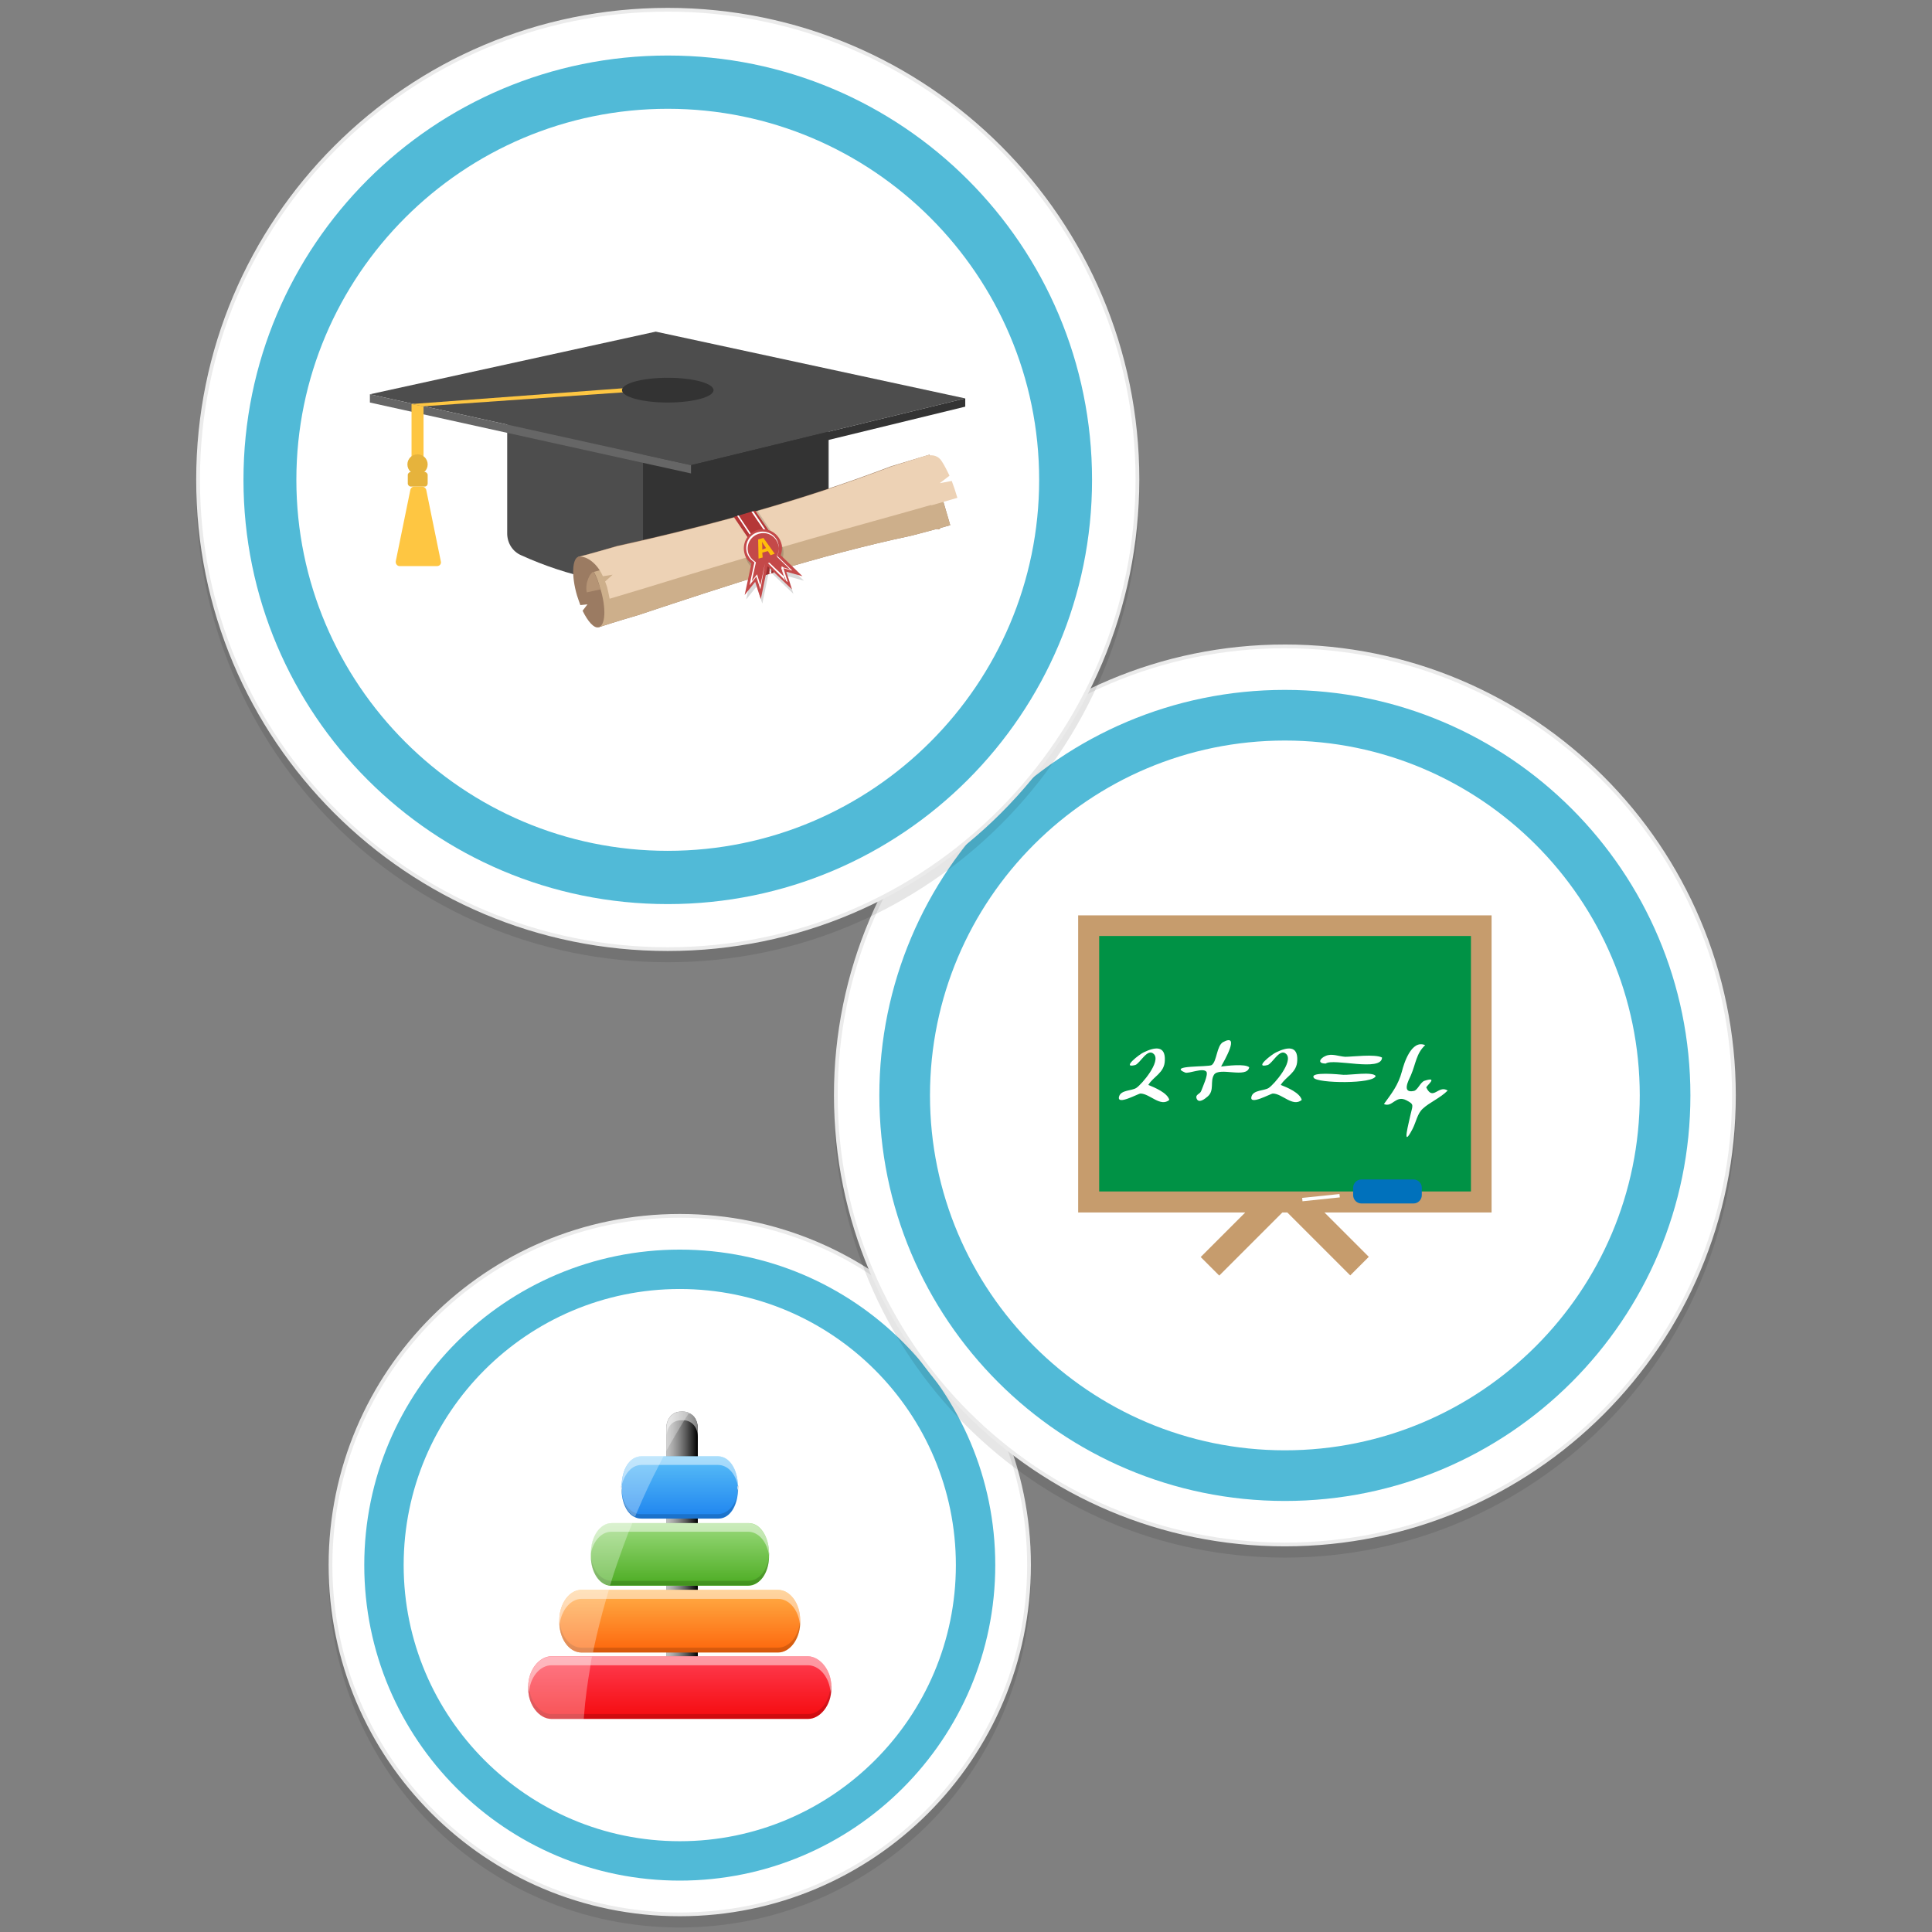 <svg xmlns="http://www.w3.org/2000/svg" viewBox="0 0 515 515"><rect x="0" y="0" width="515" height="515" fill="#808080" stroke="none"/><style>.st0{opacity:.1}.st1{fill-rule:evenodd;clip-rule:evenodd}.st2{fill:none;stroke:#000;stroke-miterlimit:10}.st3{fill-rule:evenodd;clip-rule:evenodd;fill:#fff}.st4{fill:none;stroke:#ebebeb;stroke-miterlimit:10}.st5{fill:#51bad7}.st6{fill:url(#SVGID_1_)}.st7{opacity:.6;fill:url(#SVGID_2_)}.st8{opacity:.51;fill:#fff}.st9{fill:url(#SVGID_3_)}.st10{opacity:.15}.st11{opacity:.48;fill:#fff}.st12{fill:url(#SVGID_4_)}.st13{fill:url(#SVGID_5_)}.st14{fill:url(#SVGID_6_)}.st15,.st16{fill:#fff}.st16{opacity:.3}.st17{fill:#c69c6d}.st18{fill:#009245}.st19{fill:#0071bc}.st20{fill:#4d4d4d}.st21{fill:#333}.st22{fill:#666}.st23{fill:#fec642}.st24{fill:#e6b33c}.st25{fill:#cdaf8b}.st26{fill:#9b7b62}.st27{fill:#edd2b5}.st28{fill:#b59475}.st29{fill:#b53737}.st30,.st31{fill-rule:evenodd;clip-rule:evenodd}.st30{opacity:.15}.st31{fill:#c44949}.st32{fill:#ffbf0b}</style><g class="st0"><path class="st1" d="M181.2 327.1c-51.4 0-93.1 41.7-93.1 93.1 0 51.4 41.7 93.1 93.1 93.1 51.4 0 93.1-41.7 93.1-93.1 0-51.4-41.6-93.1-93.1-93.1z"/><path class="st2" d="M181.2 327.1c-51.4 0-93.1 41.7-93.1 93.1 0 51.4 41.7 93.1 93.1 93.1 51.4 0 93.1-41.7 93.1-93.1 0-51.4-41.6-93.1-93.1-93.1z"/></g><path class="st3" d="M181.2 324.1c-51.4 0-93.1 41.7-93.1 93.1 0 51.4 41.7 93.1 93.1 93.1 51.4 0 93.1-41.7 93.1-93.1 0-51.4-41.6-93.1-93.1-93.1z"/><path class="st4" d="M181.2 324.1c-51.4 0-93.1 41.7-93.1 93.1 0 51.4 41.7 93.1 93.1 93.1 51.4 0 93.1-41.7 93.1-93.1 0-51.4-41.6-93.1-93.1-93.1z"/><path class="st5" d="M181.2 333.1c46.5 0 84.1 37.7 84.1 84.1 0 46.4-37.7 84.1-84.1 84.1-46.5 0-84.1-37.7-84.1-84.1 0-46.4 37.7-84.1 84.1-84.1zm0 157.7c40.6 0 73.6-33 73.6-73.6 0-40.6-33-73.6-73.6-73.6s-73.6 33-73.6 73.6c0 40.6 33 73.6 73.6 73.6z"/><linearGradient id="SVGID_1_" gradientUnits="userSpaceOnUse" x1="177.658" y1="414.259" x2="185.976" y2="414.259"><stop offset="0" stop-color="#606060"/><stop offset=".176" stop-color="#575757"/><stop offset=".469" stop-color="#3D3D3D"/><stop offset=".84" stop-color="#141414"/><stop offset="1"/></linearGradient><path class="st6" d="M186 380.8v66.5c0 2.7-1.7 5-3.8 5h-.8c-2.1 0-3.8-2.2-3.8-5v-66.5c0-2.7 1.7-4.5 3.8-4.5h.8c.5 0 1.1.1 1.5.4 1.3.5 2.3 2 2.3 4.1z"/><linearGradient id="SVGID_2_" gradientUnits="userSpaceOnUse" x1="177.658" y1="414.259" x2="185.976" y2="414.259"><stop offset="0" stop-color="#fff"/><stop offset=".085" stop-color="#F6F6F6"/><stop offset=".226" stop-color="#DCDCDC"/><stop offset=".407" stop-color="#B2B2B2"/><stop offset=".619" stop-color="#797979"/><stop offset=".855" stop-color="#303030"/><stop offset="1"/></linearGradient><path class="st7" d="M186 380.8v66.5c0 2.7-1.7 5-3.8 5h-.8c-2.1 0-3.8-2.2-3.8-5v-66.5c0-2.7 1.7-4.5 3.8-4.5h.8c.5 0 1.1.1 1.5.4 1.3.5 2.3 2 2.3 4.1z"/><path class="st8" d="M186 380.8v2.2c0-2.6-1.6-4.2-3.5-4.4h-1c-2.1 0-3.8 1.6-3.8 4.4v-2.2c0-2.7 1.7-4.5 3.8-4.5h.8c.5 0 1.1.1 1.5.4 1.2.5 2.2 2 2.2 4.1z"/><linearGradient id="SVGID_3_" gradientUnits="userSpaceOnUse" x1="181.223" y1="441.592" x2="181.223" y2="458.23"><stop offset="0" stop-color="#FF3D51"/><stop offset="1" stop-color="#F50A0E"/></linearGradient><path class="st9" d="M221.6 449.6v.5c0 4.5-3 8.1-6.2 8.1H147c-3.2 0-6.2-3.6-6.2-8.1v-.5c0-4.5 3-8.1 6.2-8.1h68.4c3.2.1 6.2 3.7 6.2 8.1z"/><path class="st10" d="M221.6 449.6v.5c0 4.5-3 8.1-6.2 8.1H147c-3.2 0-6.2-3.6-6.2-8.1v-.5c0-.1.2-.2.2-.4 0 .4 0 .8.1 1.1.5 3.8 3.1 6.6 5.9 6.6h68.4c2.9 0 5.4-2.8 5.9-6.6l.1-1.1c0 .2.2.3.2.4z"/><path class="st11" d="M221.6 449.6v.5l-.2 1c0-.2 0-.5-.1-.7-.5-3.7-3.1-6.5-5.9-6.5H147c-2.8 0-5.4 2.7-5.9 6.5l-.1.7-.2-1v-.5c0-4.5 3-8.1 6.2-8.1h68.4c3.2.1 6.2 3.7 6.2 8.1z"/><linearGradient id="SVGID_4_" gradientUnits="userSpaceOnUse" x1="181.223" y1="423.766" x2="181.223" y2="440.404"><stop offset="0" stop-color="#FFAF47"/><stop offset="1" stop-color="#FD660C"/></linearGradient><path class="st12" d="M213.3 431.9v1c-.2 4.2-2.8 7.6-5.9 7.6H155c-3.1 0-5.7-3.3-5.9-7.6v-1c0-4.5 2.7-8.1 5.9-8.1h52.4c3.2 0 5.9 3.6 5.9 8.1z"/><path class="st10" d="M213.3 431.9v1c-.2 4.2-2.8 7.6-5.9 7.6H155c-3.1 0-5.7-3.3-5.9-7.6v-1.4c0 .4 0 .8.1 1.1.5 3.8 2.9 6.6 5.8 6.6h52.4c2.9 0 5.3-2.8 5.8-6.6.1-.4.1-.7.1-1.1v.4z"/><path class="st11" d="M213.3 431.9v1.5c0-.2 0-.4-.1-.7-.5-3.7-2.9-6.5-5.8-6.5H155c-2.8 0-5.2 2.8-5.8 6.5 0 .2-.1.4-.1.7v-1.5c0-4.5 2.7-8.1 5.9-8.1h52.4c3.2 0 5.9 3.6 5.9 8.1z"/><linearGradient id="SVGID_5_" gradientUnits="userSpaceOnUse" x1="181.223" y1="405.94" x2="181.223" y2="422.578"><stop offset="0" stop-color="#9ADA7B"/><stop offset="1" stop-color="#4DAC23"/></linearGradient><path class="st13" d="M205 414.1v1c-.1 4.3-2.5 7.6-5.6 7.6h-36.7c-2.9-.2-5.1-3.5-5.2-7.6v-1c0-4.5 2.4-8.1 5.6-8.1h36.4c3.1-.1 5.5 3.6 5.5 8.1z"/><path class="st10" d="M157.5 414.7v.3c0-.1-.1-.1 0-.3-.1-.3-.1-.6-.1-1l.1.3v.7zm47.5.3c-.1 4.3-2.5 7.6-5.6 7.6h-36.7c-2.9-.2-5.1-3.5-5.2-7.6.5 3.7 2.8 6.4 5.6 6.4h36.4c2.7 0 5-2.7 5.5-6.4zm.1-1.2c0 .3 0 .7-.1 1v.2-1s.1-.1.1-.2z"/><path class="st11" d="M205.1 415.5c0-.2 0-.4-.1-.7v-.1c-.5-3.7-2.8-6.4-5.6-6.4H163c-2.8 0-5.1 2.7-5.6 6.4v.1c0 .2-.1.4-.1.7 0-.2 0-.5.1-.7v-.7c0-4.5 2.4-8.1 5.6-8.1h36.4c3.2 0 5.6 3.6 5.6 8.1v.7l.1.7z"/><linearGradient id="SVGID_6_" gradientUnits="userSpaceOnUse" x1="181.223" y1="388.114" x2="181.223" y2="404.752"><stop offset="0" stop-color="#5ABFF8"/><stop offset="1" stop-color="#1E84EF"/></linearGradient><path class="st14" d="M196.7 396.3v.5c0 .7 0 1.3-.1 1.9-.5 3.5-2.4 6.1-5.1 6.1H171c-.6 0-1.2-.1-1.8-.4-1.8-.8-3-3-3.4-5.7-.1-.6-.1-1.2-.1-1.9v-.8c.1-4.3 2.1-7.8 5.3-7.8h20.4c3.1 0 5.2 3.5 5.3 7.8v.3z"/><path class="st10" d="M165.8 396.8c0 .7 0 1.3.1 1.9-.1-.4-.2-.9-.3-1.4v-.2c-.1-.4-.1-.8-.1-1.2l.2.3v.6zm30.7 1.9c-.5 3.5-2.4 6.1-5.1 6.1H171c-.6 0-1.2-.1-1.8-.4-1.8-.8-3-3-3.4-5.7.6 2.3 2 4.1 3.8 4.7.4.2.9.2 1.3.2h20.4c2.5 0 4.4-2 5.2-4.9zm.4-2.8c0 .4 0 .8-.1 1.2v.2c-.1.5-.2 1-.3 1.4.1-.6.1-1.2.1-1.9v-.6c.2-.1.3-.3.3-.3z"/><path class="st15" d="M165.7 396.2c0-.1 0-.1.1-.2 0 .1 0 .2-.1.2v.6c0 .2-.1.3-.2.5l-.1.3c0-.2 0-.4.1-.6.1-.3.2-.5.2-.8z"/><path class="st11" d="M196.7 396c-.7-3.2-2.7-5.5-5.3-5.5H171c-2.6 0-4.5 2.3-5.3 5.5.1-4.3 2.1-7.8 5.3-7.8h20.4c3.1-.1 5.2 3.4 5.3 7.8z"/><path class="st15" d="M196.9 397.6c0-.1 0-.2-.1-.3-.1-.2-.2-.4-.2-.5v-.8c0 .1 0 .1.1.2l.1.9c.1.1.1.3.1.5z"/><path class="st16" d="M147 441.6h10.8c-.2.8-.3 1.6-.4 2.4-.8 4.6-1.4 9-1.7 13.1l-.1 1.2H147c-3.2 0-6.2-3.6-6.2-8.1v-.5c0-4.5 3-8.1 6.2-8.1zm8-17.8h7.3l-.7 2.4c-1.3 4.5-2.4 8.9-3.3 13.1-.1.4-.2.8-.2 1.2H155c-3.1 0-5.7-3.3-5.9-7.6v-1c0-4.5 2.7-8.1 5.9-8.1zm8-17.9h5.6c-.3.8-.6 1.6-1 2.4l-1.5 4c-1.1 3.1-2.2 6.1-3.1 9.1-.1.4-.2.8-.4 1.2-2.9-.2-5.1-3.5-5.2-7.6v-.2c0 .2-.1.4-.1.7 0-.2 0-.5.1-.7l-.1-1 .1.3c.1-4.5 2.4-8.2 5.6-8.2zm8-17.8h5.9l-1.2 2.4c-2.1 4-4.1 8.3-6 12.8l-.4 1c-1.8-.8-3-3-3.4-5.7-.1-.4-.2-.9-.3-1.4l-.1.3c0-.2 0-.4.1-.6-.1-.4-.1-.8-.1-1.2l.2.3c0-.1 0-.1.1-.2.1-4.2 2.1-7.7 5.2-7.7zm12.7-11.5l-1.3 2c-1.6 2.6-3.2 5.3-4.8 8.2v-6c0-2.7 1.7-4.5 3.8-4.5h.8c.5-.1 1.1.1 1.5.3z"/><g class="st0"><path class="st1" d="M342.5 175.3c-66.1 0-119.7 53.6-119.7 119.7s53.6 119.7 119.7 119.7S462.2 361.1 462.2 295s-53.6-119.7-119.7-119.7z"/><path class="st2" d="M342.5 175.3c-66.1 0-119.7 53.6-119.7 119.7s53.6 119.7 119.7 119.7S462.2 361.1 462.2 295s-53.6-119.7-119.7-119.7z"/></g><path class="st3" d="M342.5 172.3c-66.1 0-119.7 53.6-119.7 119.7s53.6 119.7 119.7 119.7S462.2 358.1 462.2 292s-53.6-119.7-119.7-119.7z"/><path class="st4" d="M342.5 172.3c-66.1 0-119.7 53.6-119.7 119.7s53.6 119.7 119.7 119.7S462.2 358.1 462.2 292s-53.6-119.7-119.7-119.7z"/><path class="st5" d="M342.5 183.9c59.7 0 108.1 48.4 108.1 108.1 0 59.7-48.4 108.1-108.1 108.1-59.7 0-108.1-48.4-108.1-108.1 0-59.7 48.4-108.1 108.1-108.1zm0 202.7c52.2 0 94.6-42.4 94.6-94.6 0-52.2-42.5-94.6-94.6-94.6-52.2 0-94.6 42.4-94.6 94.6 0 52.1 42.4 94.6 94.6 94.6z"/><path class="st17" d="M337.525 317.61l4.95 4.95-17.465 17.465-4.95-4.95zm27.347 17.412l-4.95 4.95-17.465-17.465 4.95-4.95zM287.4 244h110.2v79.2H287.4z"/><path class="st18" d="M293 249.5h99.1v68.1H293z"/><path class="st15" d="M311.7 293.2c-2.4 2-5.2-1.7-7.7-1.7-.6 0-6.4 3.3-5.7.8.5-1.8 3.4-1.5 4.6-2.3 1.5-1 6.6-7 4.7-9-1.7-1.8-3.7 2.5-5 2.9-3.9 1 1.3-3 2.3-3.4 2.9-1.4 5.8-1.9 5.6 2.2-.1 3.3-3 4.2-4.4 6.5 1.7.7 5.1 2.1 5.6 4zm21.3-8.7c-.6 3.1-8-.2-9.4 2-1.1 1.8.2 4.2-1.7 5.8-.7.6-2.3 1.9-2.9.6-.5-1.2.9-1.2 1.2-2.1.4-1.1 1.9-4.3 1.4-5.1-.9-1.2-4.8.6-5.7.2-4.7-2 6.2-1.4 7.1-2 1.4-1 1.3-5.1 3-6.1 4.8-2.6.2 5.2-.5 6.5 1.6-.2 6.4-.8 7.5.2zm14 8.7c-2.4 2-5.2-1.7-7.7-1.7-.6 0-6.4 3.3-5.7.8.5-1.8 3.4-1.5 4.6-2.3 1.5-1 6.6-7 4.7-9-1.7-1.8-3.7 2.5-5 2.9-3.9 1 1.3-3 2.3-3.4 2.9-1.4 5.8-1.9 5.6 2.2-.1 3.3-3 4.2-4.4 6.5 1.8.7 5.1 2.1 5.6 4zm19.7-6.4c-.4 2.2-15.6 2-16.5.5-1.1-1.7 6.7-.9 7.9-.8 1.8.1 7.7-.9 8.6.3zm1.7-4.9c-.1 3.9-13 .1-15 1.6-2.4 0-1.5-1.4-.1-2 1.7-.8 3.5.1 5.3.2 2 0 7.9-.8 9.8.2zm17.5 8.8c-2 2-4.9 3.2-6.6 4.8-1.5 1.3-1.8 3.6-2.8 5.5-3 5.7-.9-1.9-.5-3.9.6-2.6 1-2.7-1.1-3.8-2.9-1.5-3.7 2-6 1 2.1-2.9 3.8-5 4.8-8.7.5-2 2.5-8.6 6.2-7-2.4 2.2-2.5 5-3.8 8-.7 1.5-2.5 4.9.8 4.2 1-.2 1.7-2.3 2.8-2.7 4-1.3.3 1.5.5 1.8 1.8 3.7 3.2-.8 5.7.8z"/><path class="st19" d="M379 316.6c0-1.2-1-2.2-2.2-2.2h-13.9c-1.2 0-2.2 1-2.2 2.2v2c0 1.2 1 2.2 2.2 2.2h13.9c1.2 0 2.2-1 2.2-2.2v-2z"/><path class="st15" d="M347.104 319.317l9.947-1.032.093.895-9.947 1.032z"/><g class="st0"><path class="st1" d="M178 5.6c-69.2 0-125.2 56.1-125.2 125.2C52.7 200 108.8 256 178 256s125.2-56.1 125.2-125.2S247.1 5.6 178 5.6z"/><path class="st2" d="M178 5.6c-69.2 0-125.2 56.1-125.2 125.2C52.7 200 108.8 256 178 256s125.2-56.1 125.2-125.2S247.1 5.6 178 5.6z"/></g><path class="st3" d="M178 2.6c-69.2 0-125.2 56.1-125.2 125.2C52.7 197 108.8 253 178 253s125.2-56.1 125.2-125.2S247.1 2.6 178 2.6z"/><path class="st4" d="M178 2.6c-69.2 0-125.2 56.1-125.2 125.2C52.7 197 108.8 253 178 253s125.2-56.1 125.2-125.2S247.1 2.6 178 2.6z"/><path class="st5" d="M178 14.8c62.5 0 113.1 50.6 113.1 113.1 0 62.4-50.6 113.1-113.1 113.1-62.5 0-113.1-50.6-113.1-113.1 0-62.5 50.6-113.1 113.1-113.1zm0 212c54.6 0 99-44.4 99-98.9S232.6 29 178 29s-99 44.4-99 98.9 44.4 98.9 99 98.9z"/><path class="st20" d="M217.1 148c-24.8 11.3-53.4 11.3-78.2 0-2.3-1-3.7-3.3-3.7-5.8v-34.5h85.7v34.5c-.1 2.5-1.6 4.7-3.8 5.8z"/><path class="st21" d="M171.4 107.7v48.5c14.4 1 29-1.3 42.6-6.9 4.1-1.7 6.7-5.7 6.7-10.1v-31.5h-49.3z"/><path class="st20" d="M184.2 124l-85.6-18.9 76.2-16.7 82.5 17.8z"/><path class="st21" d="M257.3 106.2v2.2l-73.1 17.8V124z"/><path class="st22" d="M98.6 107.3v-2.2l85.6 18.9v2.2z"/><path class="st23" d="M112.9 124.4h-3.2v-16.7l3.2.6z"/><circle class="st24" cx="111.3" cy="123.8" r="2.7"/><path class="st24" d="M113.2 129.7h-3.7c-.4 0-.8-.4-.8-.8v-2.3c0-.4.4-.8.8-.8h3.7c.4 0 .8.4.8.8v2.3c0 .4-.3.8-.8.8z"/><path class="st23" d="M112.5 129.7h-2.1c-.5 0-.9.4-1 .8l-3.9 19.1c-.1.7.4 1.3 1 1.3h10c.7 0 1.2-.6 1-1.3l-3.9-19.1c-.2-.5-.6-.8-1.1-.8zm-2.8-22l63-4.7 1.8 1-61.6 4.3z"/><ellipse class="st21" cx="178" cy="104" rx="12.2" ry="3.3"/><ellipse transform="scale(-1) rotate(73.8 175.18 -329.739)" class="st25" cx="247.4" cy="131.5" rx="9.8" ry="2.3"/><path class="st26" d="M247.8 121.2l5.5 18.8s-3.8 1.1-10.4 2.8c-25 5.3-48.8 13.2-72.9 21.2-5.9 1.7-10.4 3.2-10.4 3.2l-5.5-18.8s4.5-1.1 10.4-2.9c24.9-5.5 49.1-12.1 73-21.2 6.5-2 10.3-3.1 10.3-3.1z"/><path class="st25" d="M249.2 126l4.1 14s-3.8 1.1-10.4 2.8c-25 5.3-48.8 13.2-72.9 21.2-5.9 1.7-10.4 3.2-10.4 3.2l-4.1-14s4.7-1.2 10.5-3c24.5-6.3 48.7-12.9 72.7-21.1 6.7-2 10.5-3.1 10.5-3.1z"/><path class="st26" d="M154.2 148.4c1.2-.3 2.8 1.3 4.1 4 .7 1.3 1.3 2.8 1.7 4.5l.1.2c1.5 5.1 1.3 9.6-.5 10.1-1.2.4-2.9-1.5-4.3-4.4l1.3-1.7-1.9.2c-.3-.8-.6-1.7-.9-2.6-1.5-5.1-1.3-9.8.4-10.3z"/><path class="st27" d="M160.7 153.6l2.6-.4-2 1.8.5 1.4c.3 1.1.5 2.2.7 3.2 0 0 3.6-1.1 10-3 23-7.1 45.8-13.7 69-20.1 6.3-1.8 9.9-2.8 9.9-2.8l-3.7-12.5s-3.7 1.1-10.2 3.2c-23.9 9.1-48.1 15.7-73 21.2-5.9 1.7-10.4 2.9-10.4 2.9 1.8-.6 5 1.4 6.6 5.1z"/><path class="st28" d="M158.2 152.4c.7 1.3 1.3 2.8 1.8 4.5l.1.2-3.7.8c-.5-2.6.9-5.2 1.8-5.5z"/><path class="st27" d="M248.3 134.7l6.9-2c-.5-1.7-1-3.2-1.5-4.5l-3.2.6 2.6-2c-.8-1.7-1.5-3-2.1-3.9-.8-1.3-2.3-1.8-3.7-1.4l-2.6.7 3.6 12.5z"/><path class="st10" d="M201.8 136l5 7.5-.2 9-5.8 1.7.3-9-5.1-7.5z"/><path class="st29" d="M201.3 136.1l5.1 7.5-.2 9.1-5.8 1.6.3-9-5.1-7.5zm0 0l5.1 7.5-.2 9.1-5.8 1.6.3-9-5.1-7.5z"/><path class="st15" d="M201.5 145l-.2 9.1.4-.1.2-9.1-5-7.5-.4.1zm3.9-1.1l-.3 9.1.5-.2.2-9-5-7.5-.5.1z"/><path class="st30" d="M208.5 149.2c.4-1.1.5-2.3.1-3.4-.9-2.7-3.7-4.1-6.4-3.3-2.7.9-4.1 3.7-3.3 6.4.3 1.1 1 1.9 1.8 2.5l-1.8 8.4 2.8-3.5 1.5 4.6 1.8-8.7h.1l6.4 6.1-1.5-4.7 4.3 1.2-5.8-5.6z"/><path class="st31" d="M208.1 148c.4-1.1.5-2.3.1-3.4-.9-2.7-3.7-4.1-6.4-3.3-2.7.9-4.1 3.7-3.3 6.4.3 1.1 1 1.9 1.8 2.5l-1.8 8.4 2.8-3.5 1.5 4.6 1.8-8.7h.1l6.4 6.1-1.5-4.7 4.3 1.2-5.8-5.6z"/><path class="st15" d="M202.7 157.1l-1.1-3.4-1.8 2.3 1.3-6.1-.4-.3c-.7-.5-1.3-1.3-1.6-2.2-.7-2.3.5-4.8 2.8-5.5 2.3-.7 4.8.5 5.5 2.8.3 1 .3 2-.1 3l-.2.4 4.1 4-3-.8 1.1 3.4-4.6-4.6-.8.2-1.2 6.8zm-.9-4l.9 2.9 1.2-5.7 1.2-.3 4.1 3.9-.9-2.8 2.3.7-3.5-3.4.2-.6c.4-.9.4-1.9.1-2.8-.7-2.2-3-3.4-5.2-2.7-2.2.7-3.4 3-2.7 5.2.3.8.8 1.5 1.5 2l.5.4-1.1 5 1.4-1.8zm7.7 1.7l-1.2-3.8.4.1 1.3 4.1z"/><path class="st32" d="M203.2 147.3l.1 1.3-1.1.3-.1-5.1 1.4-.4 3 4.2-1.1.4-.7-1.1-1.5.4zm1-1.2l-.6-.9c-.2-.3-.4-.6-.5-.8l.1 1v1.1l1-.4z"/></svg>